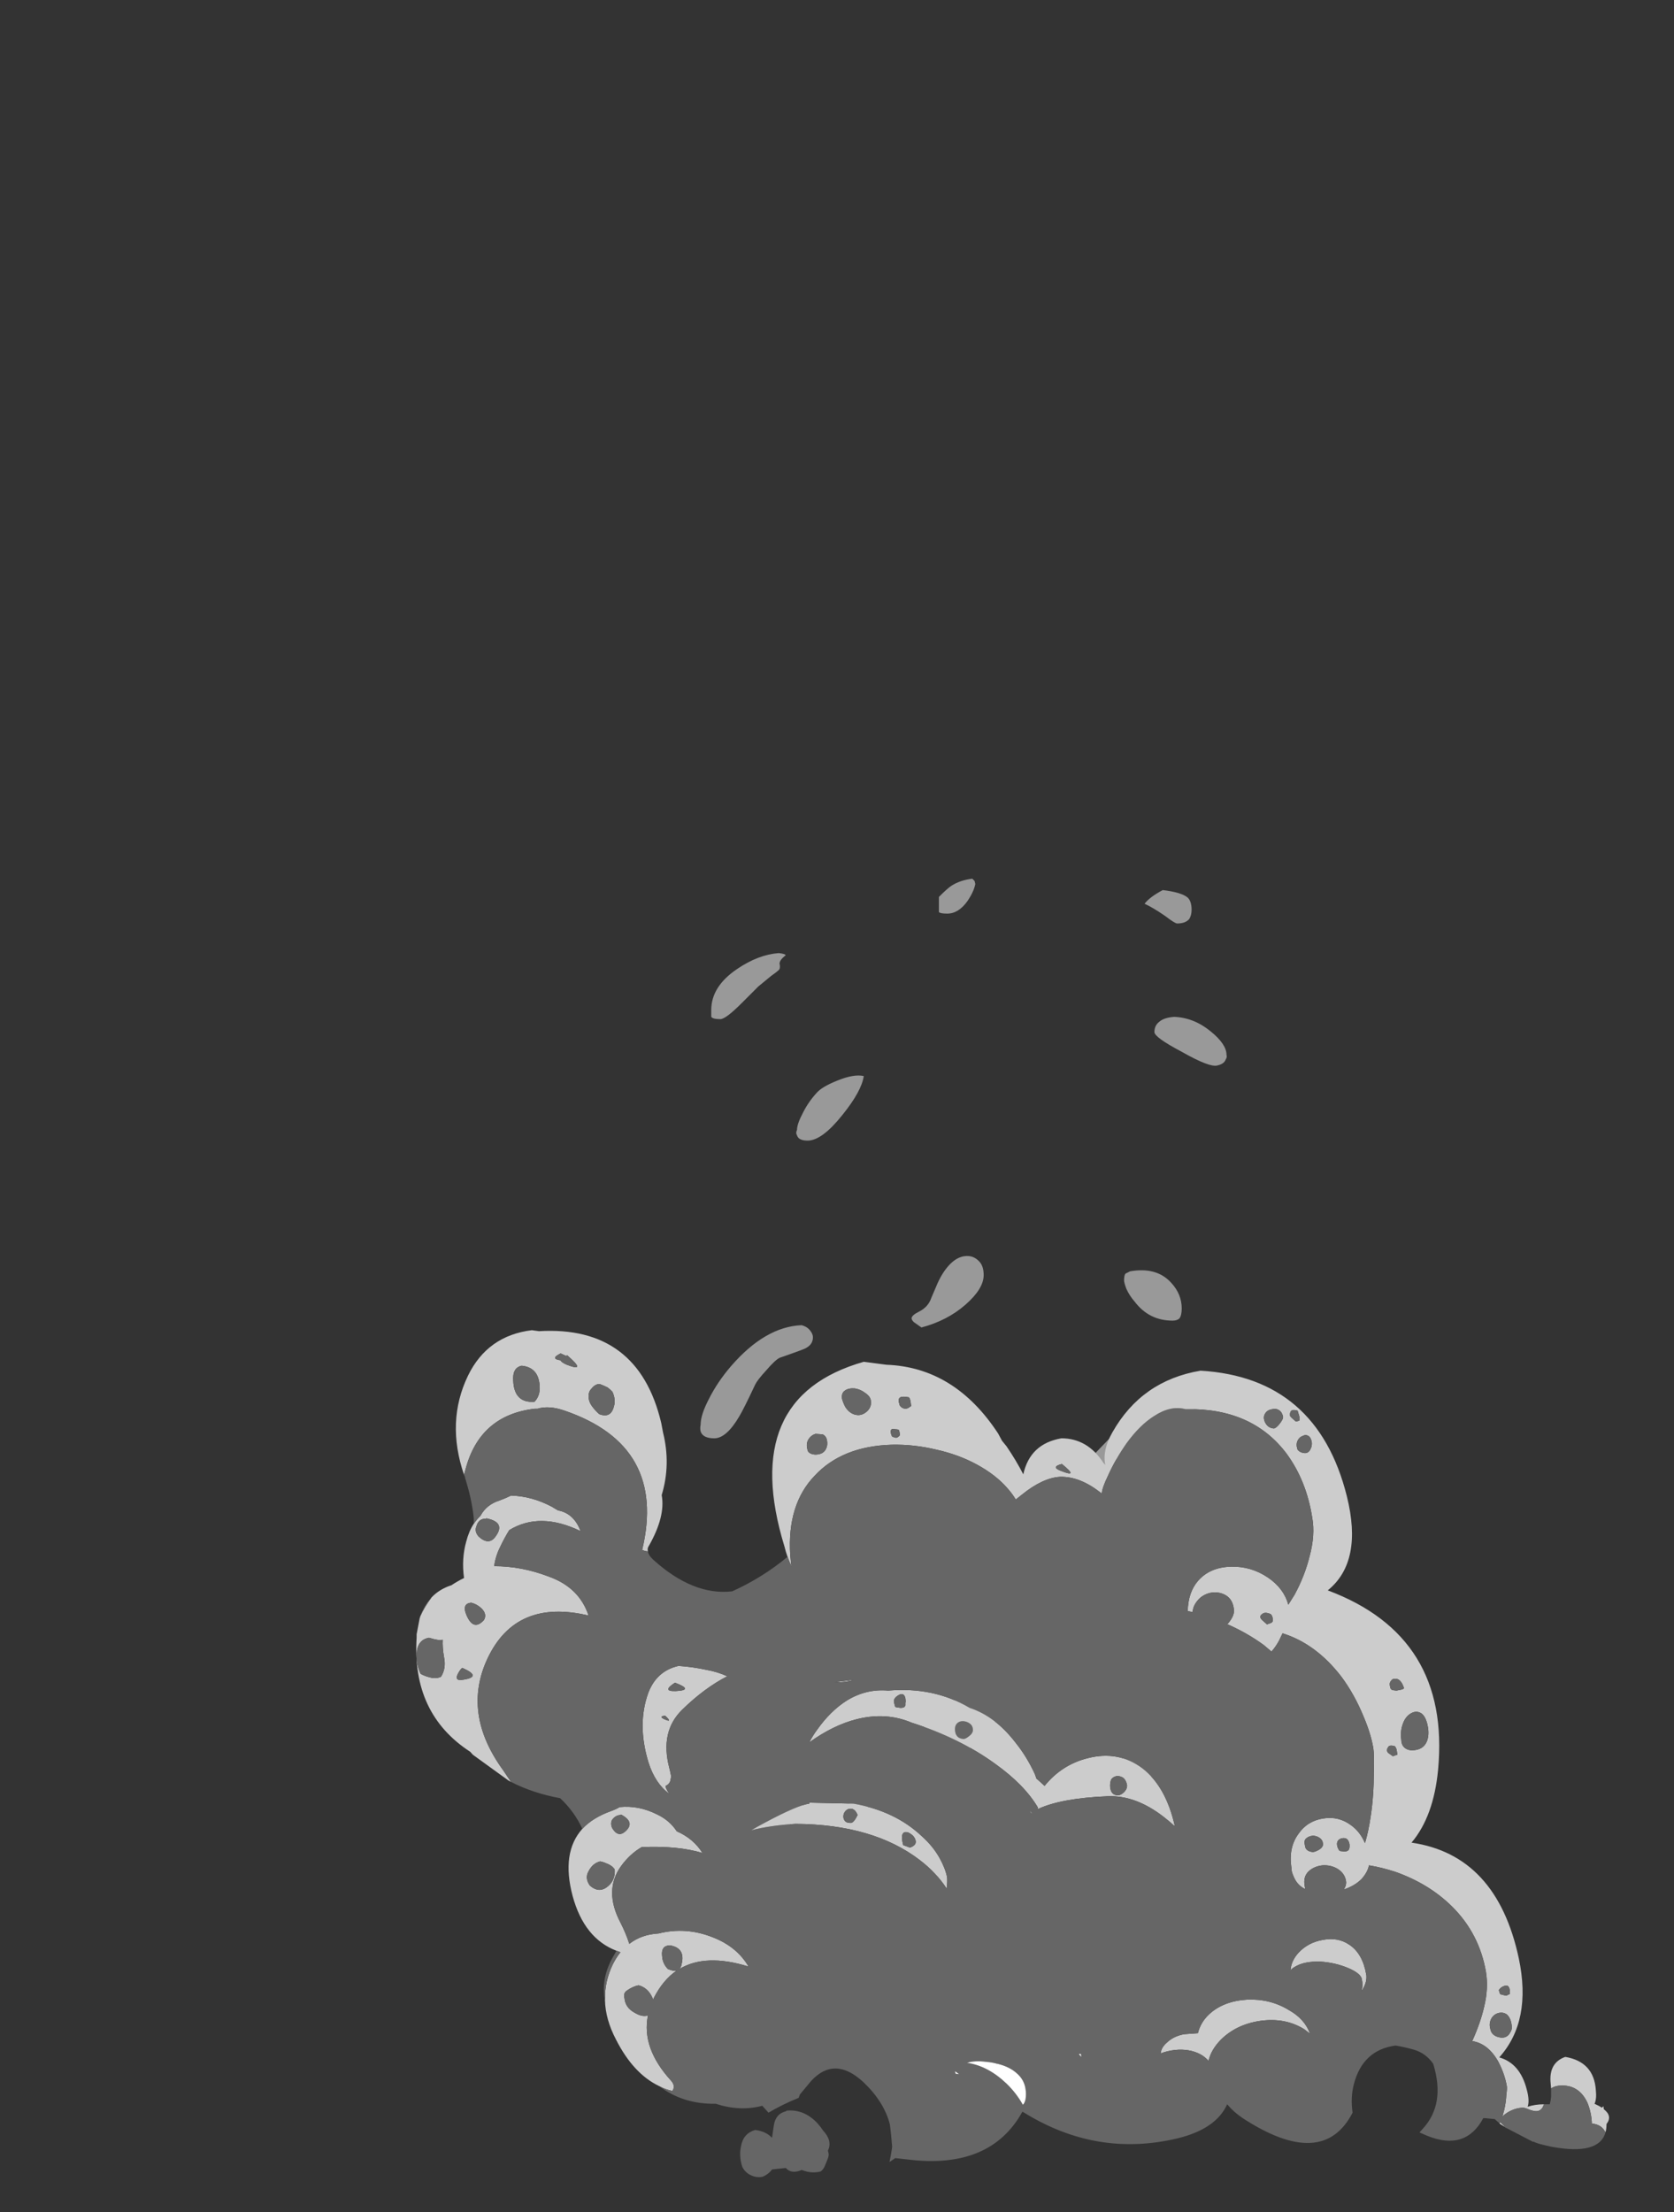 <?xml version="1.0" encoding="UTF-8" standalone="no"?>
<svg xmlns:ffdec="https://www.free-decompiler.com/flash" xmlns:xlink="http://www.w3.org/1999/xlink" ffdec:objectType="frame" height="1019.8px" width="772.1px" xmlns="http://www.w3.org/2000/svg">
  <rect width="100%" height="100%" fill="#333333" stroke="none"/>
  <g transform="matrix(1.0, 0.0, 0.0, 1.0, 461.35, 940.7)">
    <use ffdec:characterId="1813" height="17.25" transform="matrix(7.0, 0.0, 0.0, 7.0, -133.3, -535.6)" width="33.95" xlink:href="#shape0"/>
    <use ffdec:characterId="1812" height="21.35" transform="matrix(7.0, 0.0, 0.0, 7.0, -138.55, -361.6)" width="34.65" xlink:href="#shape1"/>
    <use ffdec:characterId="1811" height="23.6" transform="matrix(7.0, 0.0, 0.0, 7.0, -129.8, -166.25)" width="32.6" xlink:href="#shape2"/>
    <use ffdec:characterId="1817" height="85.8" transform="matrix(4.088, 0.0, 0.0, 4.552, -269.399, -327.445)" width="134.6" xlink:href="#shape3"/>
  </g>
  <defs>
    <g id="shape0" transform="matrix(1.0, 0.0, 0.0, 1.0, 17.85, 28.2)">
      <path d="M13.55 -26.95 Q13.8 -26.7 13.8 -26.15 13.8 -25.8 13.65 -25.55 13.4 -25.25 12.85 -25.25 12.7 -25.25 12.05 -25.75 11.25 -26.3 10.7 -26.55 11.05 -27.0 11.9 -27.45 13.15 -27.3 13.55 -26.95 M15.05 -18.15 Q16.1 -17.3 16.1 -16.6 16.15 -16.45 16.05 -16.3 15.95 -16.0 15.5 -15.9 15.0 -15.75 13.15 -16.8 11.35 -17.75 11.35 -18.1 11.35 -18.55 11.7 -18.8 12.0 -19.05 12.65 -19.1 13.95 -19.05 15.05 -18.15 M-0.45 -27.85 Q-0.55 -27.35 -0.95 -26.75 -1.55 -25.9 -2.3 -25.9 -2.75 -25.9 -2.85 -26.0 L-2.85 -27.0 Q-2.25 -27.6 -2.0 -27.75 -1.45 -28.1 -0.65 -28.2 L-0.5 -28.05 -0.45 -27.85 M-7.8 -15.2 Q-7.95 -14.2 -9.2 -12.65 -10.55 -10.95 -11.5 -10.95 -12.1 -10.95 -12.2 -11.3 -12.3 -11.45 -12.2 -11.65 -12.2 -12.05 -11.8 -12.8 -11.45 -13.5 -10.9 -14.1 -10.55 -14.5 -9.55 -14.9 -8.45 -15.35 -7.8 -15.2 M-12.95 -23.15 Q-13.35 -22.85 -13.35 -22.6 -13.3 -22.4 -13.35 -22.25 -13.4 -22.15 -13.9 -21.8 L-14.75 -21.1 -15.85 -20.0 Q-16.9 -18.95 -17.25 -18.95 -17.75 -18.95 -17.85 -19.1 L-17.85 -19.55 Q-17.85 -21.1 -16.15 -22.25 -14.75 -23.2 -13.4 -23.3 -12.95 -23.25 -12.95 -23.15" fill="#ffffff" fill-opacity="0.498" fill-rule="evenodd" stroke="none"/>
    </g>
    <g id="shape1" transform="matrix(1.0, 0.0, 0.0, 1.0, 18.6, 27.9)">
      <path d="M13.0 -23.8 Q12.85 -23.65 12.55 -23.65 11.0 -23.65 10.05 -24.9 9.7 -25.3 9.5 -25.75 9.35 -26.15 9.35 -26.3 9.35 -26.65 9.45 -26.75 L9.75 -26.9 Q11.5 -27.2 12.45 -26.15 13.15 -25.4 13.15 -24.45 13.15 -24.0 13.0 -23.8 M12.7 -15.3 L11.7 -15.7 Q10.35 -15.75 8.95 -14.6 L8.0 -13.8 Q7.6 -13.45 7.35 -13.45 L6.95 -13.5 6.85 -13.55 6.8 -13.7 Q6.75 -13.8 6.75 -14.1 6.75 -14.2 8.3 -15.8 9.95 -17.5 10.45 -17.65 13.4 -18.55 14.95 -17.3 15.5 -16.85 15.8 -16.2 16.05 -15.65 16.05 -15.25 16.05 -14.55 15.85 -14.05 15.55 -13.3 14.85 -13.3 14.25 -13.3 13.9 -13.9 13.75 -14.25 13.65 -14.65 13.5 -14.95 12.7 -15.3 M2.8 -9.0 Q2.85 -8.9 2.85 -8.6 2.85 -8.2 2.4 -7.8 2.05 -7.45 1.8 -7.45 1.3 -7.45 1.25 -7.55 L1.15 -8.0 Q1.3 -8.5 1.65 -8.85 2.15 -9.4 2.7 -9.1 L2.8 -9.0 M-0.15 -27.5 Q0.1 -27.2 0.1 -26.65 0.1 -25.75 -1.1 -24.7 -2.3 -23.65 -4.0 -23.2 L-4.5 -23.55 Q-4.65 -23.7 -4.65 -23.8 -4.65 -24.0 -4.15 -24.25 -3.55 -24.55 -3.35 -25.15 L-3.05 -25.85 Q-2.85 -26.35 -2.6 -26.75 -1.8 -28.0 -0.85 -27.9 -0.45 -27.85 -0.15 -27.5 M-11.15 -22.55 Q-11.15 -22.05 -11.7 -21.8 -12.05 -21.65 -13.35 -21.2 -13.65 -21.05 -14.25 -20.35 -14.8 -19.75 -14.95 -19.45 -15.7 -17.85 -16.0 -17.35 -16.85 -15.9 -17.65 -15.9 -18.4 -15.9 -18.55 -16.35 -18.6 -16.55 -18.55 -16.8 -18.55 -17.45 -18.0 -18.5 -17.45 -19.6 -16.55 -20.65 -14.3 -23.25 -11.9 -23.35 -11.5 -23.25 -11.3 -22.95 -11.15 -22.75 -11.15 -22.55 M-7.25 -20.75 L-7.2 -20.65 Q-7.15 -20.6 -7.15 -20.3 -7.15 -20.25 -7.35 -19.9 -7.65 -19.55 -7.85 -19.4 L-8.4 -19.35 -8.7 -19.4 Q-8.8 -19.45 -8.8 -19.75 -8.8 -20.35 -8.6 -20.55 -8.3 -20.85 -7.25 -20.75 M-12.05 -9.05 Q-12.05 -9.8 -11.7 -10.75 -11.3 -11.85 -10.5 -12.75 -8.45 -15.15 -4.6 -14.7 -4.15 -14.35 -4.0 -14.1 -3.9 -13.9 -3.9 -13.7 -3.9 -13.25 -5.55 -12.0 -7.5 -10.55 -7.7 -10.25 -8.0 -9.85 -8.3 -9.15 L-8.85 -8.1 Q-9.5 -6.85 -10.35 -6.55 L-10.9 -6.55 Q-11.75 -7.05 -11.95 -7.8 -12.05 -8.05 -12.05 -9.05" fill="#ffffff" fill-opacity="0.498" fill-rule="evenodd" stroke="none"/>
    </g>
    <g id="shape2" transform="matrix(1.0, 0.0, 0.0, 1.0, 17.35, 26.85)">
      <path d="M12.9 -21.65 L12.85 -21.0 Q12.75 -20.6 12.25 -20.5 L11.5 -20.45 Q10.35 -20.45 9.55 -21.35 L9.0 -22.1 Q8.65 -22.5 8.45 -22.7 L7.1 -23.7 Q6.25 -24.4 6.25 -24.95 6.25 -25.5 6.8 -25.8 7.25 -26.1 8.05 -26.15 9.85 -26.2 11.05 -24.95 11.35 -24.7 12.1 -23.35 12.9 -21.95 12.9 -21.65 M0.75 -26.0 Q1.05 -25.35 1.05 -25.15 1.05 -23.9 0.05 -23.0 -0.9 -22.1 -3.65 -20.9 L-5.55 -20.9 Q-6.25 -21.3 -6.4 -21.65 -6.45 -21.75 -6.45 -22.2 -6.45 -22.75 -6.15 -23.0 -5.95 -23.15 -5.35 -23.25 -3.7 -23.6 -2.7 -24.5 -2.4 -24.8 -1.6 -25.7 -0.75 -26.55 -0.15 -26.85 L0.3 -26.8 Q0.45 -26.7 0.75 -26.0 M10.55 -16.4 Q12.8 -16.9 14.2 -15.0 14.7 -14.35 15.0 -13.45 15.25 -12.7 15.25 -12.2 15.25 -11.45 14.8 -10.8 14.35 -10.2 13.4 -9.5 L12.65 -9.5 Q12.25 -9.75 11.05 -11.0 10.05 -12.05 9.45 -12.05 9.0 -12.05 7.5 -11.15 6.0 -10.25 5.35 -10.25 4.65 -10.25 4.5 -10.75 4.45 -11.0 4.5 -11.3 L4.55 -11.8 4.6 -12.2 4.7 -12.3 5.0 -12.45 5.1 -12.4 6.15 -13.2 6.8 -13.7 7.2 -14.3 Q8.4 -15.95 10.55 -16.4 M3.9 -7.9 Q4.0 -7.75 4.0 -7.65 4.0 -6.75 2.65 -5.95 L1.5 -5.95 Q0.75 -6.5 0.75 -6.9 0.75 -7.45 1.4 -8.0 2.15 -8.7 3.25 -8.55 3.7 -8.2 3.9 -7.9 M-9.45 -21.95 Q-9.35 -21.8 -9.35 -21.2 -9.35 -20.5 -9.7 -20.2 -9.85 -20.05 -11.3 -19.1 -11.85 -18.8 -12.95 -16.8 -13.15 -16.45 -13.35 -15.75 L-13.7 -14.6 Q-14.2 -13.15 -15.35 -12.5 L-16.3 -12.5 Q-17.1 -12.85 -17.3 -13.6 -17.35 -13.85 -17.35 -14.9 -17.35 -18.25 -15.2 -20.5 -13.2 -22.6 -10.35 -22.8 -9.6 -22.2 -9.45 -21.95 M-7.05 -18.95 Q-7.45 -18.4 -8.05 -18.4 -8.55 -18.4 -8.7 -18.5 L-8.75 -18.7 -8.8 -19.15 Q-8.8 -19.5 -8.45 -19.85 -8.15 -20.2 -7.75 -20.4 -7.3 -20.6 -7.05 -20.45 -6.7 -20.35 -6.7 -19.85 -6.7 -19.45 -7.05 -18.95 M-3.85 -14.5 Q-2.6 -14.1 -2.6 -12.65 L-2.6 -11.85 Q-2.6 -11.15 -2.9 -10.7 -3.05 -10.5 -3.6 -10.1 -4.1 -9.7 -4.3 -9.35 -4.65 -8.85 -4.65 -8.0 -4.65 -7.25 -4.05 -6.2 -3.5 -5.2 -3.5 -5.05 -3.5 -4.45 -4.3 -3.9 -5.2 -3.25 -6.6 -3.25 -9.1 -3.25 -10.35 -5.45 -10.75 -6.2 -10.95 -7.1 -11.1 -7.7 -11.1 -8.05 -11.1 -9.55 -10.55 -10.7 -10.3 -11.75 -9.35 -12.7 -8.5 -13.55 -7.25 -14.1 L-6.5 -14.65 -5.5 -14.6 Q-4.55 -14.75 -3.85 -14.5" fill="#ffffff" fill-opacity="0.498" fill-rule="evenodd" stroke="none"/>
    </g>
    <g id="shape3" transform="matrix(1.0, 0.0, 0.0, 1.0, 72.85, 72.4)">
      <path d="M-30.95 -49.45 Q-31.15 -49.95 -31.3 -50.5 -36.45 -65.6 -22.35 -69.2 L-19.8 -68.9 Q-12.1 -68.65 -7.2 -61.95 L-6.75 -61.2 -6.25 -60.65 Q-5.15 -59.2 -4.35 -57.8 -3.6 -60.9 -0.05 -61.45 2.9 -61.45 4.7 -58.95 L4.9 -58.75 Q4.55 -60.25 5.7 -62.05 9.0 -67.3 15.65 -68.3 28.8 -67.6 32.15 -55.6 34.0 -48.95 30.0 -46.05 43.85 -41.4 42.45 -27.9 41.95 -23.15 39.45 -20.5 49.05 -19.25 51.55 -8.8 53.05 -2.45 49.35 1.25 51.7 1.85 52.45 4.5 52.8 5.65 52.55 6.25 53.4 6.0 54.4 6.0 L54.25 6.3 Q54.0 6.7 53.5 6.7 53.25 6.7 52.75 6.55 52.25 6.35 52.05 6.35 51.15 6.35 50.25 6.85 49.9 7.05 49.7 7.25 L49.9 6.6 Q50.1 5.85 50.15 5.05 50.25 4.35 50.2 4.15 49.95 2.9 49.25 1.7 48.1 -0.15 46.3 -0.4 47.25 -2.3 47.65 -3.9 48.15 -5.75 47.85 -7.4 47.1 -11.3 44.0 -14.05 41.4 -16.35 37.6 -17.55 36.05 -18.0 34.65 -18.2 34.5 -17.5 33.8 -16.8 33.0 -16.1 31.8 -15.75 32.15 -16.2 32.05 -16.65 31.9 -17.4 31.1 -17.85 30.35 -18.25 29.4 -18.2 28.45 -18.1 27.85 -17.6 27.2 -17.05 27.4 -16.1 L27.45 -15.85 27.45 -15.8 Q26.75 -16.1 26.35 -16.7 26.1 -17.1 25.95 -17.55 25.9 -17.8 25.9 -17.95 25.55 -20.0 26.7 -21.4 27.7 -22.7 29.5 -22.95 31.25 -23.2 32.65 -22.25 33.65 -21.6 34.2 -20.45 34.6 -21.65 34.85 -23.2 35.2 -25.25 35.2 -27.65 35.25 -29.45 35.15 -30.0 34.9 -31.45 34.05 -33.25 33.0 -35.55 31.5 -37.35 28.65 -40.65 24.9 -41.7 L24.5 -40.95 Q24.1 -40.3 23.65 -39.85 L22.8 -40.5 Q20.9 -41.75 18.6 -42.65 L18.7 -42.65 18.75 -42.7 Q19.55 -43.55 19.4 -44.2 19.25 -45.2 18.4 -45.6 17.65 -45.95 16.75 -45.8 15.8 -45.6 15.25 -44.95 14.8 -44.45 14.75 -43.85 L14.2 -43.95 Q14.25 -45.85 15.35 -47.0 16.7 -48.4 19.1 -48.45 21.35 -48.5 23.25 -47.35 25.05 -46.25 25.55 -44.6 L26.25 -45.6 Q27.4 -47.5 27.95 -49.5 28.6 -51.65 28.25 -53.4 27.6 -57.15 25.35 -59.9 21.45 -64.55 13.95 -64.4 12.25 -64.8 10.4 -63.7 8.8 -62.8 7.3 -60.95 6.05 -59.35 5.2 -57.65 4.55 -56.45 4.5 -55.85 2.1 -57.6 -0.2 -57.55 -2.15 -57.45 -4.5 -55.75 L-5.2 -55.25 Q-5.6 -55.85 -6.15 -56.4 -7.45 -57.75 -9.6 -58.8 -11.65 -59.8 -14.15 -60.3 -16.7 -60.85 -19.2 -60.8 -24.8 -60.65 -27.9 -57.65 -31.0 -54.75 -30.65 -49.65 L-30.55 -48.7 -30.5 -48.45 -30.6 -48.65 -30.95 -49.45 M55.2 4.4 L55.15 3.9 Q54.9 1.8 56.8 1.2 60.05 1.7 60.25 4.6 60.35 5.45 60.1 5.95 60.6 6.15 60.95 6.35 61.0 6.25 61.1 6.2 L61.15 6.5 Q62.15 7.2 61.45 8.0 61.45 8.45 61.35 8.8 L61.3 8.8 Q60.9 8.05 59.8 7.95 59.75 6.85 59.3 5.85 58.4 4.1 56.45 4.1 55.65 4.1 55.2 4.4 M-45.45 4.15 Q-48.35 2.9 -50.3 -0.55 -51.5 -2.6 -51.55 -4.55 -51.6 -6.45 -50.65 -8.2 -50.25 -8.9 -49.8 -9.4 L-50.25 -9.55 Q-53.9 -10.8 -55.2 -15.1 -56.5 -19.5 -54.1 -21.9 -52.9 -23.05 -50.85 -23.7 -50.25 -23.9 -49.9 -24.1 -47.75 -24.3 -45.65 -23.35 -44.25 -22.75 -43.45 -21.65 -41.55 -20.9 -40.55 -19.45 -43.3 -20.2 -47.35 -20.05 L-47.4 -20.05 Q-48.75 -19.35 -49.75 -18.1 -51.7 -15.65 -49.8 -12.4 -49.2 -11.35 -48.8 -10.25 -47.45 -11.2 -45.5 -11.3 -42.4 -12.0 -39.35 -10.9 -36.65 -9.95 -35.35 -7.95 -40.2 -9.3 -43.15 -7.7 -42.95 -7.9 -42.9 -8.2 -42.45 -9.85 -44.25 -10.1 -45.25 -10.05 -45.1 -9.0 -45.05 -8.25 -44.45 -7.7 -43.8 -7.45 -43.45 -7.55 -45.0 -6.6 -46.05 -4.75 L-46.1 -4.6 -46.2 -4.8 Q-46.7 -5.8 -47.75 -6.05 -48.4 -5.95 -49.1 -5.5 -49.5 -5.25 -49.35 -4.75 -49.25 -3.8 -48.25 -3.3 -47.35 -2.8 -46.7 -3.0 -47.45 0.3 -44.1 3.6 -43.55 4.15 -43.95 4.65 -44.75 4.5 -45.45 4.15 M-62.15 -26.65 L-62.45 -26.8 -66.45 -29.4 -66.75 -29.7 Q-73.35 -33.55 -72.8 -41.25 L-72.8 -41.6 -72.45 -43.25 -72.4 -43.35 -72.4 -43.4 Q-71.9 -44.4 -71.1 -45.35 -70.25 -46.15 -68.95 -46.55 L-68.9 -46.55 Q-68.25 -46.95 -67.45 -47.3 -67.75 -49.25 -67.2 -51.0 -66.9 -52.05 -66.35 -52.8 -66.0 -53.25 -65.6 -53.6 -64.9 -54.75 -63.45 -55.15 -62.7 -55.4 -62.15 -55.65 -59.85 -55.6 -57.6 -54.55 L-56.85 -54.15 Q-55.05 -53.85 -54.3 -52.05 -58.9 -54.05 -62.35 -52.15 -62.9 -51.35 -63.4 -50.4 -63.9 -49.5 -64.05 -48.5 -60.95 -48.5 -57.9 -47.45 -54.45 -46.35 -53.4 -43.5 -61.6 -45.25 -64.8 -39.15 -67.7 -33.6 -63.05 -27.85 L-62.15 -26.65 M-67.45 -57.75 Q-69.5 -63.15 -67.0 -67.8 -64.8 -71.85 -59.8 -72.4 L-59.0 -72.3 Q-47.8 -72.9 -45.2 -63.0 L-45.0 -62.05 Q-44.1 -58.8 -45.15 -55.7 -44.7 -53.55 -46.6 -50.55 -46.8 -50.3 -46.7 -50.0 -47.0 -50.0 -47.35 -50.15 -44.55 -60.7 -56.1 -64.25 -57.85 -64.8 -59.15 -64.45 L-59.45 -64.45 Q-65.7 -63.8 -67.3 -58.25 L-67.45 -57.75 M37.7 -30.1 Q37.6 -30.2 37.6 -30.25 36.95 -30.45 36.8 -30.15 36.65 -30.0 36.7 -29.75 L36.8 -29.6 37.35 -29.25 37.8 -29.4 37.85 -29.4 Q37.85 -29.45 37.8 -29.75 37.75 -30.0 37.7 -30.1 M37.0 -36.45 Q37.05 -36.15 37.1 -36.1 L37.2 -36.0 37.3 -35.95 37.75 -35.9 38.3 -36.0 Q38.55 -36.05 38.6 -36.15 38.25 -37.15 37.55 -37.1 37.3 -37.1 37.15 -36.9 36.95 -36.7 37.0 -36.45 M23.8 -43.15 Q23.75 -43.45 23.65 -43.55 L23.55 -43.65 Q22.9 -43.9 22.6 -43.65 22.35 -43.5 22.4 -43.3 22.45 -43.15 22.65 -43.0 L23.15 -42.6 Q23.25 -42.65 23.6 -42.75 23.85 -42.85 23.8 -43.15 M26.5 -60.65 Q26.55 -60.4 26.6 -60.3 26.85 -60.0 27.4 -59.95 27.85 -59.95 28.05 -60.35 28.25 -60.7 28.2 -61.05 28.1 -61.55 27.8 -61.7 27.5 -61.85 27.2 -61.7 26.85 -61.6 26.65 -61.3 26.45 -61.0 26.5 -60.65 M24.5 -64.3 Q24.15 -64.5 23.75 -64.4 23.3 -64.35 23.05 -64.1 22.75 -63.8 22.8 -63.45 22.85 -63.15 23.0 -62.95 23.3 -62.5 23.9 -62.45 24.15 -62.45 24.55 -62.9 25.0 -63.4 24.95 -63.65 24.85 -64.1 24.5 -64.3 M26.8 -63.65 L26.6 -64.25 Q26.0 -64.4 25.85 -64.2 25.7 -64.05 25.75 -63.7 25.8 -63.65 25.9 -63.55 L26.4 -63.15 26.65 -63.2 26.8 -63.25 26.8 -63.65 M0.0 -58.85 Q-1.3 -58.55 -0.1 -58.15 2.0 -57.4 0.0 -58.85 M11.5 -23.1 Q8.35 -25.3 5.2 -25.2 -0.1 -25.0 -2.7 -23.9 L-2.7 -24.05 Q-4.2 -26.35 -7.55 -28.5 -11.55 -31.1 -16.95 -32.65 -19.85 -33.75 -23.15 -33.0 -25.8 -32.4 -28.5 -30.65 -28.1 -31.35 -27.6 -31.95 -26.1 -33.85 -24.25 -34.9 -22.05 -36.1 -19.6 -35.9 -14.45 -36.3 -10.4 -34.15 -7.5 -33.3 -5.2 -30.6 -3.95 -29.2 -3.05 -27.45 L-2.85 -26.95 -2.75 -26.9 -1.95 -26.25 Q0.0 -28.4 2.9 -29.05 6.35 -29.85 9.05 -28.05 11.75 -26.2 12.75 -22.15 12.15 -22.65 11.5 -23.1 M6.25 -27.25 Q5.85 -27.2 5.6 -26.95 5.4 -26.6 5.45 -26.1 5.5 -25.8 5.6 -25.65 5.8 -25.3 6.35 -25.3 6.65 -25.3 7.0 -25.6 7.4 -25.95 7.35 -26.35 7.25 -26.8 6.95 -27.05 6.6 -27.25 6.25 -27.25 M13.8 -1.1 L15.35 -1.2 Q15.65 -2.3 16.6 -3.1 18.2 -4.45 20.9 -4.6 23.5 -4.7 25.6 -3.55 27.4 -2.65 28.0 -1.15 L27.35 -1.6 Q25.2 -2.8 22.4 -2.45 19.7 -2.1 17.95 -0.55 16.85 0.45 16.55 1.6 16.15 1.2 15.65 0.95 14.4 0.35 12.75 0.5 11.85 0.6 11.15 0.85 11.2 0.25 11.85 -0.25 12.6 -0.9 13.8 -1.1 M28.95 -19.75 Q29.55 -20.05 29.45 -20.45 29.4 -20.8 29.05 -21.0 28.7 -21.2 28.3 -21.2 27.85 -21.15 27.6 -20.95 27.3 -20.75 27.4 -20.35 27.45 -20.05 27.5 -19.95 27.7 -19.6 28.3 -19.55 28.55 -19.55 28.95 -19.75 M31.4 -19.65 L31.85 -19.6 Q32.2 -19.6 32.35 -19.75 32.5 -19.95 32.45 -20.35 32.3 -21.05 31.65 -20.95 31.35 -20.9 31.2 -20.75 31.0 -20.55 31.05 -20.25 31.1 -20.0 31.2 -19.85 L31.3 -19.7 Q31.35 -19.7 31.4 -19.65 M29.45 -10.65 Q31.15 -10.95 32.45 -10.15 33.95 -9.25 34.35 -7.1 34.4 -6.8 34.3 -6.4 34.15 -5.9 33.8 -5.45 34.0 -6.0 33.85 -6.65 33.75 -7.25 32.3 -7.8 30.85 -8.35 29.15 -8.45 27.3 -8.5 26.25 -7.9 25.95 -7.75 25.8 -7.55 25.85 -8.5 26.7 -9.35 27.8 -10.4 29.45 -10.65 M-18.55 -62.35 L-19.1 -62.4 Q-19.35 -62.35 -19.3 -62.05 -19.25 -61.7 -19.1 -61.6 L-18.7 -61.5 Q-18.45 -61.55 -18.3 -61.75 L-18.3 -61.7 Q-18.25 -61.7 -18.3 -62.0 -18.35 -62.25 -18.4 -62.3 L-18.55 -62.35 M-24.8 -65.45 Q-24.7 -65.1 -24.45 -64.65 -23.9 -63.85 -23.0 -63.8 -22.4 -63.8 -21.9 -64.25 -21.45 -64.7 -21.55 -65.25 -21.6 -65.7 -22.2 -66.05 -22.7 -66.4 -23.35 -66.5 -24.05 -66.55 -24.45 -66.3 -24.9 -66.05 -24.8 -65.45 M-17.15 -65.45 L-17.25 -65.6 Q-18.1 -65.75 -18.3 -65.55 -18.45 -65.45 -18.4 -65.15 L-18.3 -64.8 Q-18.1 -64.5 -17.7 -64.45 -17.4 -64.45 -17.2 -64.6 L-17.05 -64.7 -17.0 -64.7 Q-17.0 -64.75 -17.05 -65.05 -17.1 -65.35 -17.15 -65.45 M-26.5 -61.25 Q-26.6 -61.7 -27.0 -61.85 L-27.8 -61.9 Q-28.3 -61.75 -28.55 -61.4 -28.85 -61.0 -28.75 -60.5 -28.7 -60.25 -28.65 -60.15 -28.45 -59.85 -27.85 -59.8 -26.9 -59.8 -26.6 -60.4 -26.4 -60.75 -26.5 -61.25 M-55.95 -69.8 L-56.55 -70.05 Q-57.8 -69.5 -56.55 -69.35 -56.5 -69.15 -55.85 -68.9 -53.55 -68.1 -55.8 -69.85 L-55.95 -69.8 M-59.5 -65.15 Q-58.75 -65.85 -58.95 -67.05 -59.2 -68.65 -60.95 -68.8 -62.0 -68.6 -61.9 -67.3 -61.8 -65.0 -59.5 -65.15 M-50.55 -64.65 Q-50.3 -65.35 -50.7 -66.15 -50.95 -66.4 -51.25 -66.6 -51.7 -66.8 -52.15 -66.95 -52.65 -66.95 -53.05 -66.5 -53.4 -66.2 -53.4 -65.7 -53.4 -65.2 -53.05 -64.75 -52.7 -64.3 -52.2 -63.9 -50.9 -63.45 -50.55 -64.65 M50.3 -6.0 Q50.1 -6.05 49.8 -5.95 49.45 -5.8 49.3 -5.55 L49.45 -5.15 50.1 -5.0 Q50.2 -5.0 50.35 -5.1 L50.5 -5.15 50.55 -5.15 50.55 -5.5 Q50.5 -5.8 50.4 -5.9 L50.3 -6.0 M48.35 -1.6 Q48.4 -1.4 48.5 -1.25 48.85 -0.8 49.65 -0.75 50.3 -0.75 50.6 -1.3 50.85 -1.65 50.75 -2.0 50.65 -2.75 50.2 -3.1 49.8 -3.35 49.3 -3.25 48.8 -3.15 48.5 -2.75 48.2 -2.3 48.3 -1.8 L48.35 -1.6 M38.3 -30.9 Q38.3 -30.6 38.45 -30.35 38.75 -29.9 39.45 -29.85 40.8 -29.85 41.2 -30.8 41.45 -31.4 41.3 -32.2 41.1 -33.25 40.55 -33.6 40.0 -33.9 39.4 -33.6 38.8 -33.3 38.5 -32.6 38.15 -31.8 38.3 -30.9 M-65.2 -43.05 Q-64.85 -43.6 -65.4 -44.15 -65.95 -44.65 -66.65 -44.8 -67.7 -44.7 -67.2 -43.6 -66.4 -41.85 -65.2 -43.05 M-64.95 -53.35 L-64.95 -53.3 Q-65.8 -53.35 -66.05 -52.55 -66.3 -52.0 -65.8 -51.5 -64.65 -50.55 -63.9 -51.5 -62.7 -52.95 -64.95 -53.35 M-53.4 -17.6 Q-53.85 -16.9 -53.25 -16.15 -52.3 -15.4 -51.4 -15.95 -50.35 -16.6 -50.45 -17.8 L-50.7 -18.05 Q-51.05 -18.3 -51.4 -18.4 -51.75 -18.55 -52.1 -18.6 -52.95 -18.4 -53.4 -17.6 M-67.95 -37.9 Q-68.75 -36.8 -67.55 -37.0 -65.35 -37.3 -67.65 -38.2 -67.8 -38.1 -67.95 -37.9 M-69.7 -39.25 Q-69.9 -40.25 -69.85 -41.05 L-70.2 -41.0 -70.8 -41.1 -71.4 -41.25 Q-72.7 -41.05 -72.8 -39.65 -72.85 -38.55 -72.35 -37.6 -71.85 -37.35 -71.35 -37.25 -70.65 -37.05 -70.05 -37.3 -69.45 -38.15 -69.7 -39.25 M-44.75 -33.35 Q-45.55 -33.3 -44.85 -33.0 -43.85 -32.6 -44.75 -33.35 M-11.85 -32.55 Q-12.1 -32.3 -12.05 -31.85 -12.0 -31.5 -11.9 -31.4 -11.7 -31.05 -11.1 -31.0 -10.85 -31.0 -10.45 -31.3 -9.95 -31.65 -10.05 -32.05 -10.1 -32.4 -10.45 -32.6 -10.8 -32.8 -11.2 -32.8 -11.6 -32.8 -11.85 -32.55 M-17.65 -34.4 L-17.65 -34.65 Q-17.6 -34.8 -17.65 -35.1 -17.8 -35.75 -18.4 -35.45 -19.0 -35.15 -18.95 -34.75 L-18.85 -34.4 -18.8 -34.25 Q-18.7 -34.2 -18.2 -34.15 -17.9 -34.15 -17.75 -34.25 L-17.65 -34.4 M-25.2 -36.75 L-25.6 -36.75 -23.45 -37.0 Q-24.3 -36.75 -25.2 -36.75 M-46.65 -35.7 Q-45.7 -37.9 -43.25 -38.4 -41.65 -38.3 -40.1 -38.0 -38.85 -37.8 -37.75 -37.35 -40.35 -36.15 -42.85 -33.95 -45.35 -31.75 -44.3 -28.1 -44.2 -27.75 -44.1 -27.3 L-44.1 -27.1 Q-44.15 -26.95 -44.15 -26.8 -44.3 -26.4 -44.7 -26.25 -44.75 -26.25 -44.65 -26.0 -44.5 -25.7 -44.3 -25.45 -45.9 -26.5 -46.65 -28.65 -47.95 -32.5 -46.65 -35.7 M-43.55 -35.85 Q-41.45 -35.95 -43.65 -36.7 -45.2 -35.8 -43.55 -35.85 M-33.45 -22.55 Q-29.8 -24.3 -28.5 -24.45 L-28.5 -24.55 -23.5 -24.45 Q-18.8 -23.7 -15.8 -21.15 -14.55 -20.15 -13.8 -18.95 -13.15 -17.9 -12.95 -17.0 -12.9 -16.55 -13.0 -15.85 -14.15 -17.45 -16.05 -18.75 -21.3 -22.35 -30.05 -22.4 -32.9 -22.25 -35.05 -21.75 -34.4 -22.1 -33.45 -22.55 M-23.05 -23.3 Q-23.4 -24.1 -24.1 -23.9 -24.35 -23.8 -24.5 -23.6 -24.65 -23.4 -24.65 -23.15 -24.65 -22.95 -24.55 -22.8 -24.4 -22.5 -23.85 -22.5 -23.5 -22.45 -23.05 -23.3 M-16.8 -21.2 Q-17.1 -21.45 -17.4 -21.55 -18.2 -21.7 -18.0 -20.65 L-17.9 -20.25 -17.15 -20.0 Q-16.75 -20.1 -16.55 -20.35 -16.45 -20.55 -16.5 -20.7 -16.55 -20.95 -16.8 -21.2 M-50.75 -22.8 Q-50.95 -22.45 -50.75 -22.0 -50.1 -21.0 -49.3 -21.6 -48.05 -22.55 -49.75 -23.35 L-49.75 -23.3 Q-50.35 -23.3 -50.75 -22.8" fill="#cccccc" fill-rule="evenodd" stroke="none"/>
      <path d="M54.4 6.0 L55.05 6.0 55.15 5.6 55.2 5.2 Q55.2 4.8 55.2 4.4 55.65 4.1 56.45 4.1 58.4 4.1 59.3 5.85 59.75 6.85 59.8 7.95 60.9 8.05 61.3 8.8 L61.35 8.8 Q60.65 11.2 55.25 10.3 L54.5 10.15 53.85 10.0 53.35 9.85 53.3 9.8 53.15 9.8 50.15 8.4 50.05 8.35 49.45 7.85 49.4 7.95 48.9 7.55 48.85 7.5 47.7 7.4 47.55 7.4 Q45.55 10.75 41.25 9.2 L40.35 8.85 40.7 8.5 Q43.3 6.0 41.9 1.9 41.05 0.8 39.65 0.45 38.65 0.2 37.65 0.05 33.95 0.5 32.95 3.95 32.55 5.3 32.8 6.85 29.45 12.7 20.4 7.4 19.4 6.8 18.65 6.0 17.4 8.5 13.05 9.45 3.95 11.4 -4.25 6.85 L-4.45 6.75 Q-8.05 12.6 -17.3 11.6 L-18.8 11.45 -19.45 11.85 Q-19.25 11.05 -19.15 10.3 -19.25 9.1 -19.4 8.05 -20.05 5.75 -22.4 3.75 -25.65 1.05 -28.3 3.65 -28.95 4.35 -29.55 5.0 L-29.7 5.35 Q-31.5 6.0 -33.1 6.85 L-33.8 6.15 Q-36.3 6.75 -39.05 5.95 -42.75 6.0 -45.45 4.15 -44.75 4.5 -43.95 4.65 -43.55 4.15 -44.1 3.6 -47.45 0.3 -46.7 -3.0 -47.35 -2.8 -48.25 -3.3 -49.25 -3.8 -49.35 -4.75 -49.5 -5.25 -49.1 -5.5 -48.4 -5.95 -47.75 -6.05 -46.7 -5.8 -46.2 -4.8 L-46.1 -4.6 -46.05 -4.75 Q-45.0 -6.6 -43.45 -7.55 -43.8 -7.45 -44.45 -7.7 -45.05 -8.25 -45.1 -9.0 -45.25 -10.05 -44.25 -10.1 -42.45 -9.85 -42.9 -8.2 -42.95 -7.9 -43.15 -7.7 -40.2 -9.3 -35.35 -7.95 -36.65 -9.95 -39.35 -10.9 -42.4 -12.0 -45.5 -11.3 -47.45 -11.2 -48.8 -10.25 -49.2 -11.35 -49.8 -12.4 -51.7 -15.65 -49.75 -18.1 -48.75 -19.35 -47.4 -20.05 L-47.35 -20.05 Q-43.3 -20.2 -40.55 -19.45 -41.55 -20.9 -43.45 -21.65 -44.25 -22.75 -45.65 -23.35 -47.75 -24.3 -49.9 -24.1 -50.25 -23.9 -50.85 -23.7 -52.9 -23.05 -54.1 -21.9 -55.0 -23.65 -56.6 -25.0 -59.65 -25.5 -62.15 -26.65 L-63.05 -27.85 Q-67.7 -33.6 -64.8 -39.15 -61.6 -45.25 -53.4 -43.5 -54.45 -46.35 -57.9 -47.45 -60.95 -48.5 -64.05 -48.5 -63.9 -49.5 -63.4 -50.4 -62.9 -51.35 -62.35 -52.15 -58.9 -54.05 -54.3 -52.05 -55.05 -53.85 -56.85 -54.15 L-57.6 -54.55 Q-59.85 -55.6 -62.15 -55.65 -62.7 -55.4 -63.45 -55.15 -64.9 -54.75 -65.6 -53.6 -66.0 -53.25 -66.35 -52.8 L-66.35 -53.35 Q-66.55 -55.15 -67.25 -57.2 L-67.25 -57.25 -67.3 -57.3 -67.35 -57.55 -67.45 -57.75 -67.3 -58.25 Q-65.7 -63.8 -59.45 -64.45 L-59.15 -64.45 Q-57.85 -64.8 -56.1 -64.25 -44.55 -60.7 -47.35 -50.15 -47.0 -50.0 -46.7 -50.0 -46.65 -49.6 -46.1 -49.15 -41.6 -45.5 -37.2 -45.95 -33.75 -47.35 -30.95 -49.45 L-30.6 -48.65 -30.5 -48.45 -30.55 -48.7 -30.65 -49.65 Q-31.0 -54.75 -27.9 -57.65 -24.8 -60.65 -19.2 -60.8 -16.7 -60.85 -14.15 -60.3 -11.65 -59.8 -9.6 -58.8 -7.45 -57.75 -6.15 -56.4 -5.6 -55.85 -5.2 -55.25 L-4.5 -55.75 Q-2.15 -57.45 -0.2 -57.55 2.1 -57.6 4.5 -55.85 4.55 -56.45 5.2 -57.65 6.05 -59.35 7.3 -60.95 8.8 -62.8 10.4 -63.7 12.25 -64.8 13.95 -64.4 21.45 -64.55 25.35 -59.9 27.6 -57.15 28.25 -53.4 28.6 -51.65 27.95 -49.5 27.4 -47.5 26.25 -45.6 L25.55 -44.6 Q25.05 -46.25 23.25 -47.35 21.35 -48.5 19.1 -48.45 16.7 -48.4 15.35 -47.0 14.25 -45.85 14.2 -43.95 L14.75 -43.85 Q14.8 -44.45 15.25 -44.95 15.8 -45.6 16.75 -45.8 17.65 -45.95 18.4 -45.6 19.25 -45.2 19.4 -44.2 19.55 -43.55 18.75 -42.7 L18.7 -42.65 18.6 -42.65 Q20.9 -41.75 22.8 -40.5 L23.65 -39.85 Q24.1 -40.3 24.5 -40.95 L24.9 -41.7 Q28.65 -40.65 31.5 -37.35 33.0 -35.55 34.05 -33.25 34.9 -31.45 35.15 -30.0 35.25 -29.45 35.2 -27.65 35.2 -25.25 34.85 -23.2 34.6 -21.65 34.2 -20.45 33.65 -21.6 32.65 -22.25 31.25 -23.2 29.5 -22.95 27.7 -22.7 26.7 -21.4 25.55 -20.0 25.9 -17.95 25.9 -17.8 25.95 -17.55 26.1 -17.1 26.35 -16.7 26.75 -16.1 27.45 -15.8 L27.45 -15.85 27.4 -16.1 Q27.2 -17.05 27.85 -17.6 28.45 -18.1 29.4 -18.2 30.35 -18.25 31.1 -17.85 31.9 -17.4 32.05 -16.65 32.15 -16.2 31.8 -15.75 33.0 -16.1 33.8 -16.8 34.5 -17.5 34.65 -18.2 36.05 -18.0 37.6 -17.55 41.4 -16.35 44.0 -14.05 47.1 -11.3 47.85 -7.4 48.15 -5.75 47.65 -3.9 47.25 -2.3 46.3 -0.4 48.1 -0.15 49.25 1.7 49.95 2.9 50.2 4.15 50.25 4.35 50.15 5.05 50.1 5.85 49.9 6.6 L49.7 7.25 Q49.9 7.05 50.25 6.85 51.15 6.35 52.05 6.35 52.25 6.35 52.75 6.55 53.25 6.7 53.5 6.7 54.0 6.7 54.25 6.3 L54.4 6.0 M-51.55 -4.55 Q-52.05 -6.85 -50.5 -9.15 L-50.25 -9.55 -49.8 -9.4 Q-50.25 -8.9 -50.65 -8.2 -51.6 -6.45 -51.55 -4.55 M-72.4 -43.4 Q-71.95 -44.55 -71.1 -45.35 -71.9 -44.4 -72.4 -43.4 M0.0 -58.85 Q2.0 -57.4 -0.1 -58.15 -1.3 -58.55 0.0 -58.85 M26.8 -63.65 L26.8 -63.25 26.65 -63.2 26.4 -63.15 25.9 -63.55 Q25.8 -63.65 25.75 -63.7 25.7 -64.05 25.85 -64.2 26.0 -64.4 26.6 -64.25 L26.8 -63.65 M24.5 -64.3 Q24.85 -64.1 24.95 -63.65 25.0 -63.4 24.55 -62.9 24.15 -62.45 23.9 -62.45 23.3 -62.5 23.0 -62.95 22.85 -63.15 22.8 -63.45 22.75 -63.8 23.05 -64.1 23.3 -64.35 23.75 -64.4 24.15 -64.5 24.5 -64.3 M26.5 -60.65 Q26.45 -61.0 26.65 -61.3 26.85 -61.6 27.2 -61.7 27.5 -61.85 27.8 -61.7 28.1 -61.55 28.2 -61.05 28.25 -60.7 28.05 -60.35 27.85 -59.95 27.4 -59.95 26.85 -60.0 26.6 -60.3 26.55 -60.4 26.5 -60.65 M23.8 -43.15 Q23.85 -42.85 23.6 -42.75 23.25 -42.65 23.15 -42.6 L22.65 -43.0 Q22.45 -43.15 22.4 -43.3 22.35 -43.5 22.6 -43.65 22.9 -43.9 23.55 -43.65 L23.65 -43.55 Q23.75 -43.45 23.8 -43.15 M37.0 -36.45 Q36.95 -36.7 37.15 -36.9 37.3 -37.1 37.55 -37.1 38.25 -37.15 38.6 -36.15 38.55 -36.05 38.3 -36.0 L37.75 -35.9 37.3 -35.95 37.2 -36.0 37.1 -36.1 Q37.05 -36.15 37.0 -36.45 M37.7 -30.1 Q37.75 -30.0 37.8 -29.75 37.85 -29.45 37.85 -29.4 L37.8 -29.4 37.35 -29.25 36.8 -29.6 36.7 -29.75 Q36.65 -30.0 36.8 -30.15 36.95 -30.45 37.6 -30.25 37.6 -30.2 37.7 -30.1 M11.5 -23.1 Q12.15 -22.65 12.75 -22.15 11.75 -26.2 9.05 -28.05 6.35 -29.85 2.9 -29.05 0.0 -28.4 -1.95 -26.25 L-2.75 -26.9 -2.85 -26.95 -3.05 -27.45 Q-3.95 -29.2 -5.2 -30.6 -7.5 -33.3 -10.4 -34.15 -14.45 -36.3 -19.6 -35.9 -22.05 -36.1 -24.25 -34.9 -26.1 -33.85 -27.6 -31.95 -28.1 -31.35 -28.5 -30.65 -25.8 -32.4 -23.15 -33.0 -19.85 -33.75 -16.95 -32.65 -11.55 -31.1 -7.55 -28.5 -4.2 -26.35 -2.7 -24.05 L-2.7 -23.9 Q-0.1 -25.0 5.2 -25.2 8.35 -25.3 11.5 -23.1 M6.25 -27.25 Q6.6 -27.25 6.95 -27.05 7.25 -26.8 7.35 -26.35 7.4 -25.95 7.0 -25.6 6.65 -25.3 6.35 -25.3 5.8 -25.3 5.6 -25.65 5.5 -25.8 5.45 -26.1 5.4 -26.6 5.6 -26.95 5.85 -27.2 6.25 -27.25 M-3.4 -23.5 L-3.6 -23.7 -3.45 -23.5 -3.4 -23.5 M13.8 -1.1 Q12.6 -0.9 11.85 -0.25 11.2 0.25 11.15 0.85 11.85 0.6 12.75 0.5 14.4 0.35 15.65 0.95 16.15 1.2 16.55 1.6 16.85 0.45 17.95 -0.55 19.7 -2.1 22.4 -2.45 25.2 -2.8 27.35 -1.6 L28.0 -1.15 Q27.4 -2.65 25.6 -3.55 23.5 -4.7 20.9 -4.6 18.2 -4.45 16.6 -3.1 15.65 -2.3 15.35 -1.2 L13.8 -1.1 M31.4 -19.65 Q31.35 -19.7 31.3 -19.7 L31.2 -19.85 Q31.1 -20.0 31.05 -20.25 31.0 -20.55 31.2 -20.75 31.35 -20.9 31.65 -20.95 32.3 -21.05 32.45 -20.35 32.5 -19.95 32.35 -19.75 32.2 -19.6 31.85 -19.6 L31.4 -19.65 M28.95 -19.75 Q28.55 -19.55 28.3 -19.55 27.7 -19.6 27.5 -19.95 27.45 -20.05 27.4 -20.35 27.3 -20.75 27.6 -20.95 27.85 -21.15 28.3 -21.2 28.7 -21.2 29.05 -21.0 29.4 -20.8 29.45 -20.45 29.55 -20.05 28.95 -19.75 M29.45 -10.65 Q27.8 -10.4 26.7 -9.35 25.85 -8.5 25.8 -7.55 25.95 -7.75 26.25 -7.9 27.3 -8.5 29.15 -8.45 30.85 -8.35 32.3 -7.8 33.75 -7.25 33.85 -6.65 34.0 -6.0 33.8 -5.45 34.15 -5.9 34.3 -6.4 34.4 -6.8 34.35 -7.1 33.95 -9.25 32.45 -10.15 31.15 -10.95 29.45 -10.65 M38.3 -30.9 Q38.15 -31.8 38.5 -32.6 38.8 -33.3 39.4 -33.6 40.0 -33.9 40.55 -33.6 41.1 -33.25 41.3 -32.2 41.45 -31.4 41.2 -30.8 40.8 -29.85 39.45 -29.85 38.75 -29.9 38.45 -30.35 38.3 -30.6 38.3 -30.9 M48.35 -1.6 L48.3 -1.8 Q48.2 -2.3 48.5 -2.75 48.8 -3.15 49.3 -3.25 49.8 -3.35 50.2 -3.1 50.65 -2.75 50.75 -2.0 50.85 -1.65 50.6 -1.3 50.3 -0.75 49.65 -0.75 48.85 -0.8 48.5 -1.25 48.4 -1.4 48.35 -1.6 M50.3 -6.0 L50.4 -5.9 Q50.5 -5.8 50.55 -5.5 L50.55 -5.15 50.5 -5.15 50.35 -5.1 Q50.2 -5.0 50.1 -5.0 L49.45 -5.15 49.3 -5.55 Q49.45 -5.8 49.8 -5.95 50.1 -6.05 50.3 -6.0 M-50.55 -64.65 Q-50.9 -63.45 -52.2 -63.9 -52.7 -64.3 -53.05 -64.75 -53.4 -65.2 -53.4 -65.7 -53.4 -66.2 -53.05 -66.5 -52.65 -66.95 -52.15 -66.95 -51.7 -66.8 -51.25 -66.6 -50.95 -66.4 -50.7 -66.15 -50.3 -65.35 -50.55 -64.65 M-59.5 -65.15 Q-61.8 -65.0 -61.9 -67.3 -62.0 -68.6 -60.95 -68.8 -59.2 -68.65 -58.95 -67.05 -58.75 -65.85 -59.5 -65.15 M-55.95 -69.8 L-55.8 -69.85 Q-53.55 -68.1 -55.85 -68.9 -56.5 -69.15 -56.55 -69.35 -57.8 -69.5 -56.55 -70.05 L-55.95 -69.8 M-26.5 -61.25 Q-26.4 -60.75 -26.6 -60.4 -26.9 -59.8 -27.85 -59.8 -28.45 -59.85 -28.65 -60.15 -28.7 -60.25 -28.75 -60.5 -28.85 -61.0 -28.55 -61.4 -28.3 -61.75 -27.8 -61.9 L-27.0 -61.85 Q-26.6 -61.7 -26.5 -61.25 M-17.15 -65.45 Q-17.1 -65.35 -17.05 -65.05 -17.0 -64.75 -17.0 -64.7 L-17.05 -64.7 -17.2 -64.6 Q-17.4 -64.45 -17.7 -64.45 -18.1 -64.5 -18.3 -64.8 L-18.4 -65.15 Q-18.45 -65.45 -18.3 -65.55 -18.1 -65.75 -17.25 -65.6 L-17.15 -65.45 M-24.8 -65.45 Q-24.9 -66.05 -24.45 -66.3 -24.05 -66.55 -23.35 -66.5 -22.7 -66.4 -22.2 -66.05 -21.6 -65.7 -21.55 -65.25 -21.45 -64.7 -21.9 -64.25 -22.4 -63.8 -23.0 -63.8 -23.9 -63.85 -24.45 -64.65 -24.7 -65.1 -24.8 -65.45 M-18.55 -62.35 L-18.4 -62.3 Q-18.35 -62.25 -18.3 -62.0 -18.25 -61.7 -18.3 -61.7 L-18.3 -61.75 Q-18.45 -61.55 -18.7 -61.5 L-19.1 -61.6 Q-19.25 -61.7 -19.3 -62.05 -19.35 -62.35 -19.1 -62.4 L-18.55 -62.35 M-64.95 -53.35 Q-62.7 -52.95 -63.9 -51.5 -64.65 -50.55 -65.8 -51.5 -66.3 -52.0 -66.05 -52.55 -65.8 -53.35 -64.95 -53.3 L-64.95 -53.35 M-65.2 -43.05 Q-66.4 -41.85 -67.2 -43.6 -67.7 -44.7 -66.65 -44.8 -65.95 -44.65 -65.4 -44.15 -64.85 -43.6 -65.2 -43.05 M-69.7 -39.25 Q-69.45 -38.15 -70.05 -37.3 -70.65 -37.05 -71.35 -37.25 -71.85 -37.35 -72.35 -37.6 -72.85 -38.55 -72.8 -39.65 -72.7 -41.05 -71.4 -41.25 L-70.8 -41.1 -70.2 -41.0 -69.85 -41.05 Q-69.9 -40.25 -69.7 -39.25 M-67.95 -37.9 Q-67.8 -38.1 -67.65 -38.2 -65.35 -37.3 -67.55 -37.0 -68.75 -36.8 -67.95 -37.9 M-53.4 -17.6 Q-52.95 -18.4 -52.1 -18.6 -51.75 -18.55 -51.4 -18.4 -51.05 -18.3 -50.7 -18.05 L-50.45 -17.8 Q-50.35 -16.6 -51.4 -15.95 -52.3 -15.4 -53.25 -16.15 -53.85 -16.9 -53.4 -17.6 M-25.2 -36.75 Q-24.3 -36.75 -23.45 -37.0 L-25.6 -36.75 -25.2 -36.75 M-17.65 -34.4 L-17.75 -34.25 Q-17.9 -34.15 -18.2 -34.15 -18.7 -34.2 -18.8 -34.25 L-18.85 -34.4 -18.95 -34.75 Q-19.0 -35.15 -18.4 -35.45 -17.8 -35.75 -17.65 -35.1 -17.6 -34.8 -17.65 -34.65 L-17.65 -34.4 M-11.85 -32.55 Q-11.6 -32.8 -11.2 -32.8 -10.8 -32.8 -10.45 -32.6 -10.1 -32.4 -10.05 -32.05 -9.95 -31.65 -10.45 -31.3 -10.85 -31.0 -11.1 -31.0 -11.7 -31.05 -11.9 -31.4 -12.0 -31.5 -12.05 -31.85 -12.1 -32.3 -11.85 -32.55 M-44.75 -33.35 Q-43.85 -32.6 -44.85 -33.0 -45.55 -33.3 -44.75 -33.35 M-46.65 -35.7 Q-47.95 -32.5 -46.65 -28.65 -45.9 -26.5 -44.3 -25.45 -44.5 -25.7 -44.65 -26.0 -44.75 -26.25 -44.7 -26.25 -44.3 -26.4 -44.15 -26.8 -44.15 -26.95 -44.1 -27.1 L-44.1 -27.3 Q-44.2 -27.75 -44.3 -28.1 -45.35 -31.75 -42.85 -33.95 -40.35 -36.15 -37.75 -37.35 -38.85 -37.8 -40.1 -38.0 -41.65 -38.3 -43.25 -38.4 -45.7 -37.9 -46.65 -35.7 M-43.55 -35.85 Q-45.2 -35.8 -43.65 -36.7 -41.45 -35.95 -43.55 -35.85 M-33.45 -22.55 Q-34.4 -22.1 -35.05 -21.75 -32.9 -22.25 -30.05 -22.4 -21.3 -22.35 -16.05 -18.75 -14.15 -17.45 -13.0 -15.85 -12.9 -16.55 -12.95 -17.0 -13.15 -17.9 -13.8 -18.95 -14.55 -20.15 -15.8 -21.15 -18.8 -23.7 -23.5 -24.45 L-28.5 -24.55 -28.5 -24.45 Q-29.8 -24.3 -33.45 -22.55 M-50.75 -22.8 Q-50.35 -23.3 -49.75 -23.3 L-49.75 -23.35 Q-48.05 -22.55 -49.3 -21.6 -50.1 -21.0 -50.75 -22.0 -50.95 -22.45 -50.75 -22.8 M-16.8 -21.2 Q-16.55 -20.95 -16.5 -20.7 -16.45 -20.55 -16.55 -20.35 -16.75 -20.1 -17.15 -20.0 L-17.9 -20.25 -18.0 -20.65 Q-18.2 -21.7 -17.4 -21.55 -17.1 -21.45 -16.8 -21.2 M-23.05 -23.3 Q-23.5 -22.45 -23.85 -22.5 -24.4 -22.5 -24.55 -22.8 -24.65 -22.95 -24.65 -23.15 -24.65 -23.4 -24.5 -23.6 -24.35 -23.8 -24.1 -23.9 -23.4 -24.1 -23.05 -23.3 M-4.4 6.05 Q-4.2 5.9 -4.1 5.5 -4.0 4.95 -4.1 4.45 -4.25 3.5 -5.1 2.85 -5.9 2.2 -7.25 1.9 L-7.3 1.9 Q-7.85 1.75 -8.55 1.7 -9.8 1.55 -10.7 1.8 -8.35 2.1 -6.25 3.9 -5.15 4.85 -4.4 6.05 M-12.0 2.9 L-11.6 2.95 -12.05 2.65 -12.0 2.9 M-31.1 6.65 Q-29.05 6.45 -27.5 8.0 -27.2 8.3 -26.95 8.65 -25.85 9.7 -26.4 10.7 -26.25 11.05 -26.35 11.35 -26.5 11.75 -26.7 12.15 -26.85 12.55 -27.2 12.8 -28.25 13.05 -29.35 12.65 -30.5 13.1 -31.15 12.45 L-32.7 12.6 Q-33.1 13.1 -33.8 13.35 -34.45 13.45 -35.05 13.2 -35.7 12.95 -36.05 12.35 -36.45 11.25 -36.2 10.25 -35.95 8.95 -34.6 8.6 -33.35 8.75 -32.7 9.4 L-32.5 8.15 Q-32.3 6.95 -31.1 6.7 L-31.1 6.65 M1.95 0.95 L2.2 1.2 2.15 0.95 2.15 0.9 1.95 0.9 1.95 0.95" fill="#666666" fill-rule="evenodd" stroke="none"/>
      <path d="M50.15 8.4 L49.4 7.95 49.45 7.85 50.05 8.35 50.15 8.4 M-3.4 -23.5 L-3.45 -23.5 -3.6 -23.7 -3.4 -23.5 M-4.4 6.05 Q-5.15 4.85 -6.25 3.9 -8.35 2.1 -10.7 1.8 -9.8 1.55 -8.55 1.7 -7.85 1.75 -7.3 1.9 L-7.25 1.9 Q-5.9 2.2 -5.1 2.85 -4.25 3.5 -4.1 4.45 -4.0 4.95 -4.1 5.5 -4.2 5.9 -4.4 6.05 M-12.0 2.9 L-12.05 2.65 -11.6 2.95 -12.0 2.9 M1.95 0.95 L1.95 0.9 2.15 0.9 2.15 0.95 2.2 1.2 1.95 0.95" fill="#ffffff" fill-rule="evenodd" stroke="none"/>
    </g>
  </defs>
</svg>
